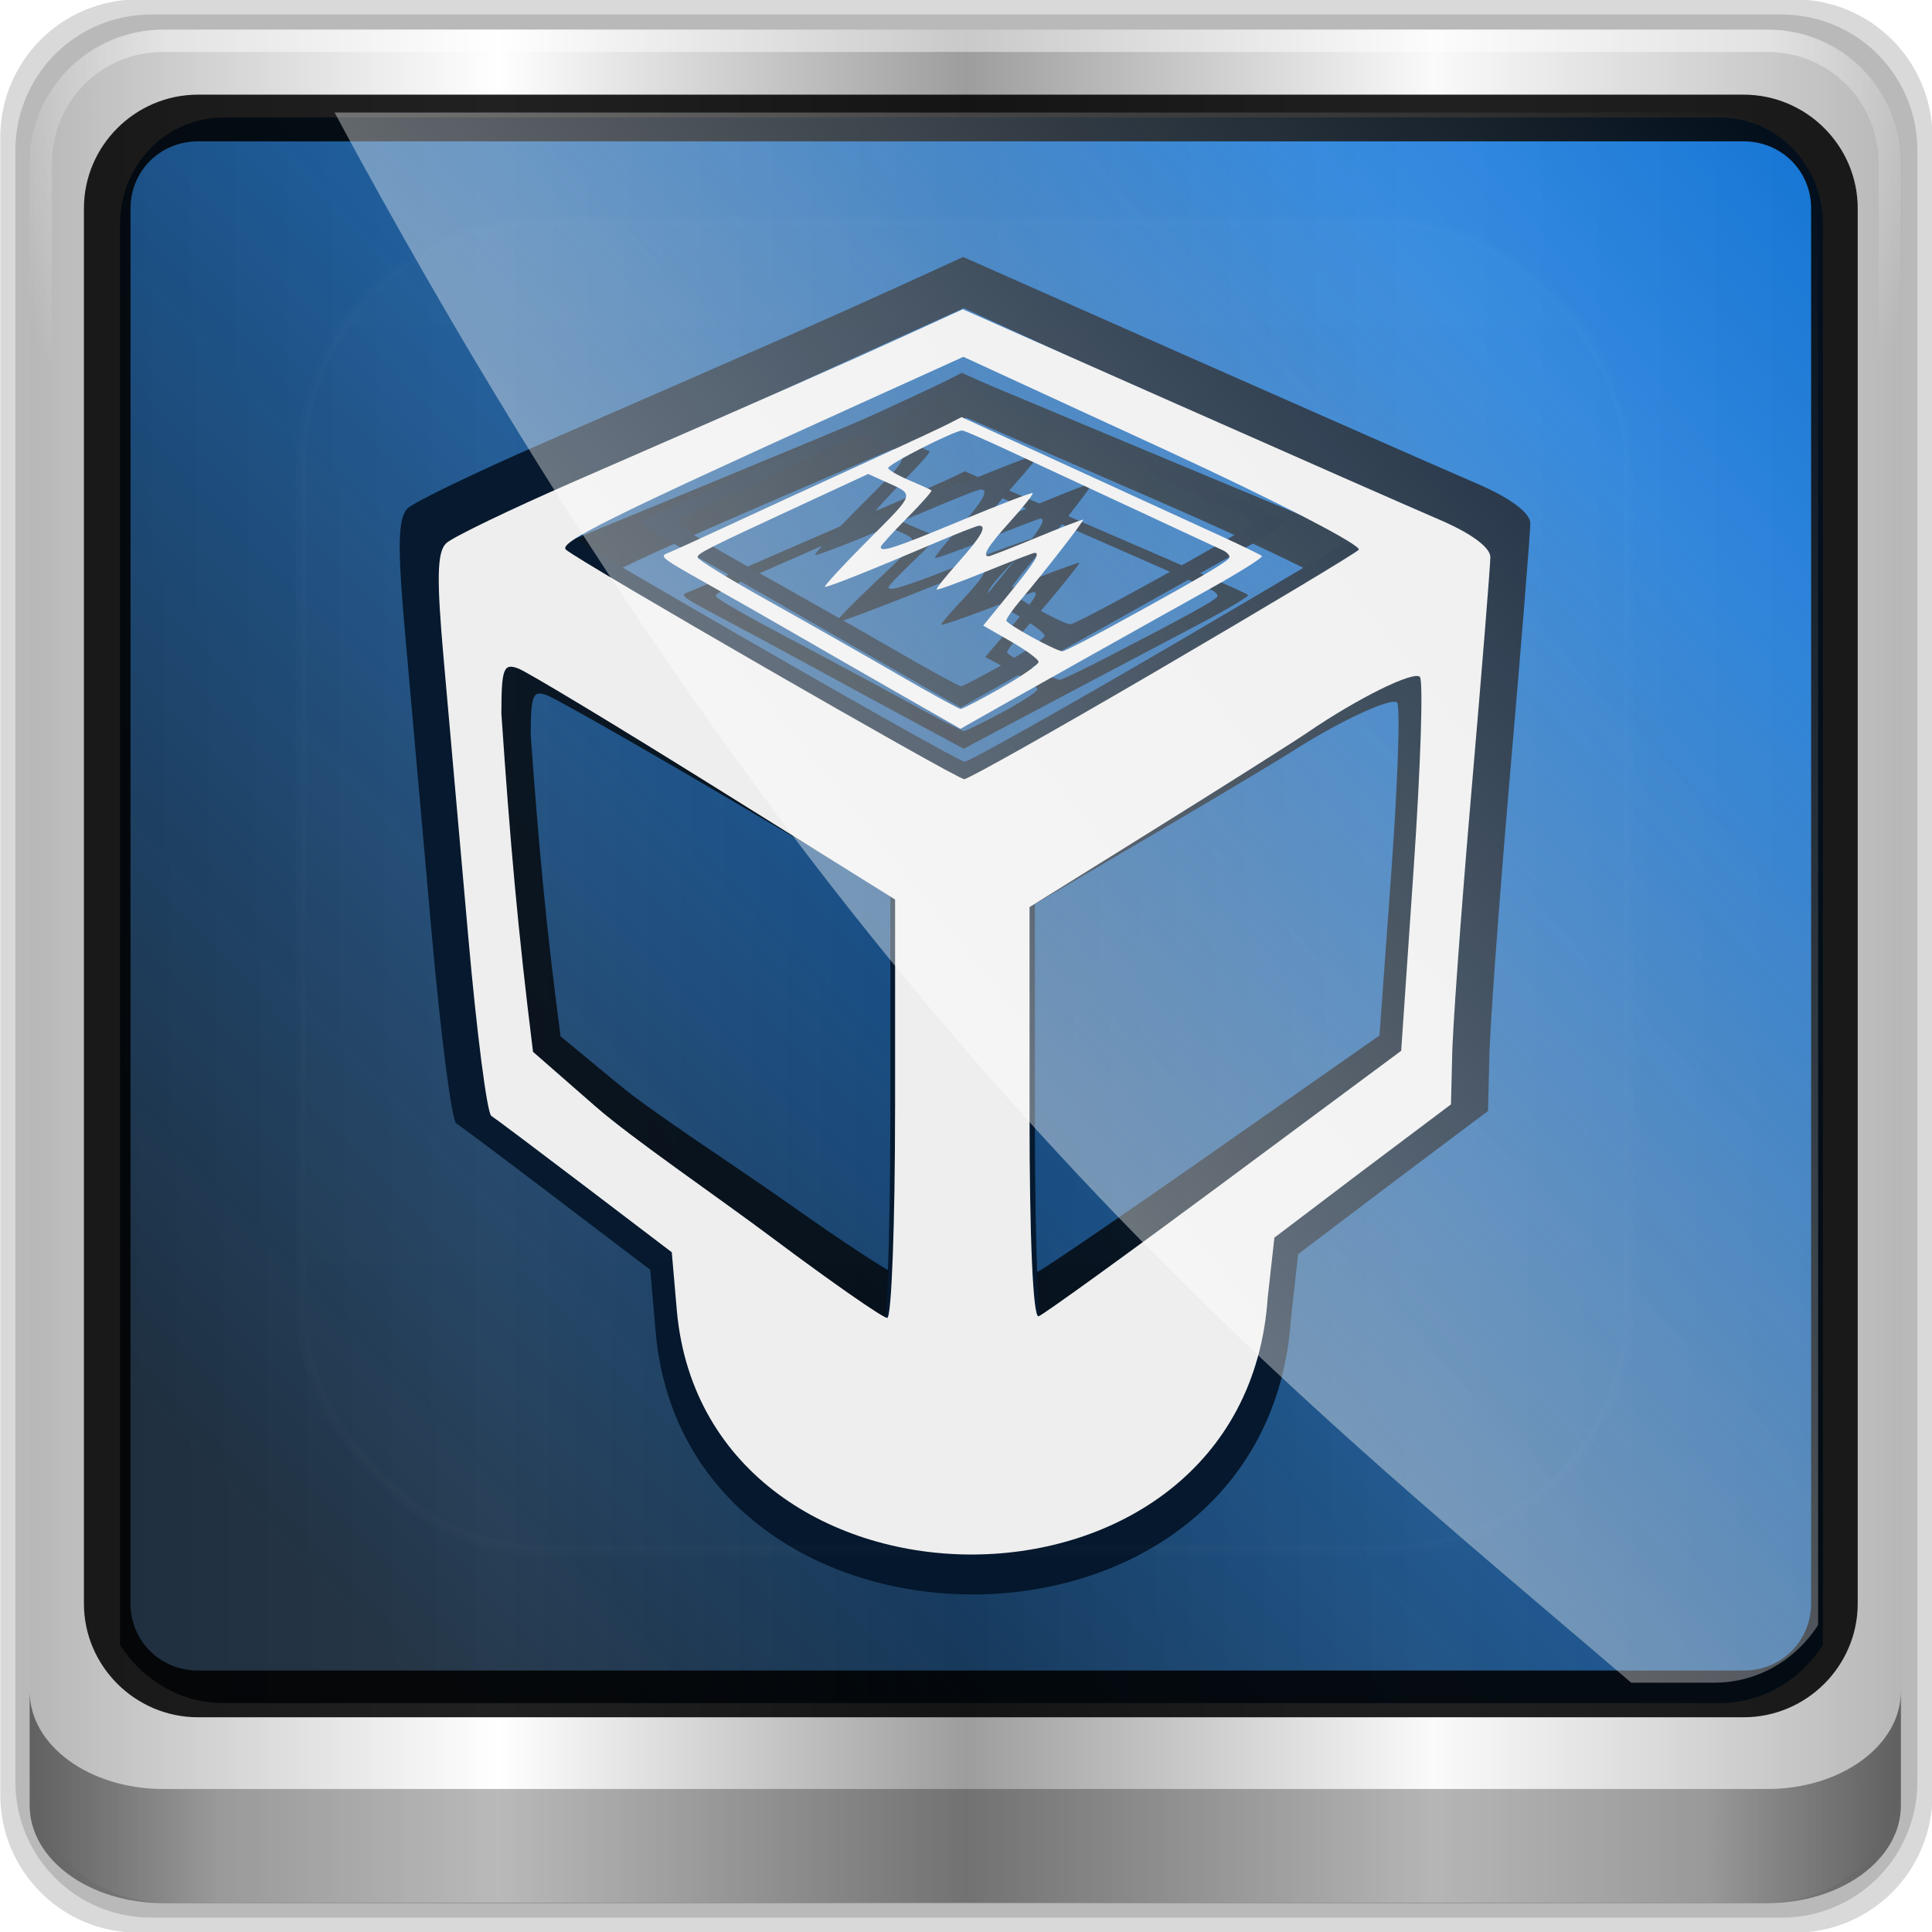 <?xml version="1.0" encoding="UTF-8" standalone="no"?>
<!-- Created with Inkscape (http://www.inkscape.org/) -->

<svg
   xmlns:dc="http://purl.org/dc/elements/1.1/"
   xmlns:cc="http://creativecommons.org/ns#"
   xmlns:rdf="http://www.w3.org/1999/02/22-rdf-syntax-ns#"
   xmlns:svg="http://www.w3.org/2000/svg"
   xmlns="http://www.w3.org/2000/svg"
   xmlns:xlink="http://www.w3.org/1999/xlink"
   xmlns:sodipodi="http://sodipodi.sourceforge.net/DTD/sodipodi-0.dtd"
   xmlns:inkscape="http://www.inkscape.org/namespaces/inkscape"
   width="96"
   height="96"
   id="svg2"
   version="1.1"
   inkscape:version="0.48.5 r10040"
   sodipodi:docname="virtualbox.svg">
  <script
     xlink:href=""
     id="script2985" />
  <defs
     id="defs4">
    <radialGradient
       inkscape:collect="always"
       xlink:href="#linearGradient3888-8-4-8-6"
       id="radialGradient4073"
       gradientUnits="userSpaceOnUse"
       gradientTransform="matrix(0,1.621,-2.038,0,160.664,-243.037)"
       cx="158"
       cy="6.213"
       fx="158"
       fy="6.213"
       r="41" />
    <linearGradient
       inkscape:collect="always"
       id="linearGradient3888-8-4-8-6">
      <stop
         style="stop-color:#ffffff;stop-opacity:1;"
         offset="0"
         id="stop3890-4-7-9-7" />
      <stop
         style="stop-color:#ffffff;stop-opacity:0;"
         offset="1"
         id="stop3892-5-8-2-7" />
    </linearGradient>
    <radialGradient
       inkscape:collect="always"
       xlink:href="#linearGradient4091-0-3-0-7"
       id="radialGradient4075"
       gradientUnits="userSpaceOnUse"
       gradientTransform="matrix(-1.072,0,0,-0.875,199.464,-19.126)"
       cx="48"
       cy="-27"
       fx="48"
       fy="-27"
       r="42" />
    <linearGradient
       id="linearGradient4091-0-3-0-7">
      <stop
         style="stop-color:#ffffff;stop-opacity:1;"
         offset="0"
         id="stop4093-3-6-4-2" />
      <stop
         id="stop4099-6-1-8-3"
         offset="0.8"
         style="stop-color:#ffffff;stop-opacity:1;" />
      <stop
         style="stop-color:#ffffff;stop-opacity:0;"
         offset="1"
         id="stop4095-1-0-7-9" />
    </linearGradient>
    <linearGradient
       inkscape:collect="always"
       xlink:href="#linearGradient3832-0-6-1-1"
       id="linearGradient4129"
       x1="1.5"
       y1="88.172"
       x2="94.5"
       y2="88.172"
       gradientUnits="userSpaceOnUse"
       gradientTransform="matrix(1.028,0,0,1.067,-34.605,-33.259)" />
    <linearGradient
       id="linearGradient3832-0-6-1-1">
      <stop
         style="stop-color:#000000;stop-opacity:1;"
         offset="0"
         id="stop3834-6-3-7-1" />
      <stop
         id="stop3872-2-4"
         offset="0.1"
         style="stop-color:#000000;stop-opacity:0.588;" />
      <stop
         style="stop-color:#000000;stop-opacity:0.588;"
         offset="0.9"
         id="stop3844-6-2-7-6" />
      <stop
         style="stop-color:#000000;stop-opacity:1;"
         offset="1"
         id="stop3836-5-0-2-9" />
    </linearGradient>
    <radialGradient
       inkscape:collect="always"
       xlink:href="#linearGradient4133"
       id="radialGradient4478"
       gradientUnits="userSpaceOnUse"
       gradientTransform="matrix(0.954,0,0,0.048,-1.393,33.949)"
       cx="13.948"
       cy="44.893"
       fx="13.948"
       fy="44.893"
       r="43.199" />
    <linearGradient
       inkscape:collect="always"
       id="linearGradient4133">
      <stop
         style="stop-color:#ffffff;stop-opacity:1;"
         offset="0"
         id="stop4135" />
      <stop
         style="stop-color:#ffffff;stop-opacity:0;"
         offset="1"
         id="stop4137" />
    </linearGradient>
    <radialGradient
       inkscape:collect="always"
       xlink:href="#linearGradient4133"
       id="radialGradient4480"
       gradientUnits="userSpaceOnUse"
       gradientTransform="matrix(0.868,0,0,0.048,-12.401,-52.246)"
       cx="13.948"
       cy="44.893"
       fx="13.948"
       fy="44.893"
       r="43.199" />
    <linearGradient
       inkscape:collect="always"
       xlink:href="#linearGradient4213-7-6"
       id="linearGradient4482"
       gradientUnits="userSpaceOnUse"
       x1="2.771"
       y1="-28.642"
       x2="50.528"
       y2="14.514" />
    <linearGradient
       inkscape:collect="always"
       id="linearGradient4213-7-6">
      <stop
         style="stop-color:#ffffff;stop-opacity:1;"
         offset="0"
         id="stop4215-6-9" />
      <stop
         style="stop-color:#ffffff;stop-opacity:0;"
         offset="1"
         id="stop4217-5-9" />
    </linearGradient>
    <clipPath
       clipPathUnits="userSpaceOnUse"
       id="clipPath4156-4-0">
      <path
         style="opacity:0.6;fill:#ffffff;fill-opacity:1;stroke:none"
         d="m 27.046,-55.695 -14.214,13.321 0.061,0 15.653,21.771 10.231,-10.546 C 38.562,-32.302 27.468,-54.819 27.046,-55.695 z M 9.647,-39.383 -5.241,-25.321 15.988,-7.806 26.372,-18.383 9.647,-39.383 z m 31.491,12.951 -9.741,9.714 8.945,12.458 7.781,-7.555 -6.984,-14.617 z m -49.84,4.379 -13.754,12.982 26.283,13.846 0.061,-0.062 -0.123,-0.062 L 13.599,-5.401 -8.702,-22.053 z m 38.015,7.401 -9.803,9.775 11.579,9.559 7.628,-7.401 -8.669,-11.009 -0.735,-0.925 z m 20.187,5.674 -7.383,7.216 6.188,8.542 5.82,-6.137 -4.626,-9.621 z m -32.195,6.322 -9.557,9.498 13.662,7.185 7.934,-7.678 -12.039,-9.004 z m 23.312,2.374 -7.107,6.938 8.363,6.907 5.361,-5.674 -0.061,-0.092 -0.092,0.123 -6.464,-8.203 z m -8.73,8.542 -7.505,7.339 10.354,5.458 c 1.397,-1.321 5.675,-6.123 5.851,-6.322 L 31.886,8.26 z"
         id="path4158-0-3"
         inkscape:connector-curvature="0" />
    </clipPath>
    <radialGradient
       inkscape:collect="always"
       xlink:href="#radialGradient29545"
       id="radialGradient3462"
       gradientUnits="userSpaceOnUse"
       gradientTransform="matrix(0.095,0,0,0.095,8.473,8.674)"
       cx="375.214"
       cy="783.164"
       fx="375.214"
       fy="783.164"
       r="300.575" />
    <radialGradient
       cx="375.214"
       cy="783.164"
       r="300.575"
       fx="375.214"
       fy="783.164"
       id="radialGradient29545"
       gradientUnits="userSpaceOnUse"
       gradientTransform="matrix(1.126,0,0,1.126,-41.873,-39.547)">
      <stop
         id="stop29547"
         style="stop-color:#eeeeef;stop-opacity:0.941"
         offset="0.011" />
      <stop
         id="stop29549"
         style="stop-color:#6193cf;stop-opacity:1"
         offset="0.292" />
      <stop
         id="stop29551"
         style="stop-color:#2c72c7;stop-opacity:1"
         offset="0.458" />
      <stop
         id="stop29553"
         style="stop-color:#0057ae;stop-opacity:1"
         offset="0.677" />
      <stop
         id="stop29555"
         style="stop-color:#004d9a;stop-opacity:1"
         offset="0.865" />
      <stop
         id="stop29557"
         style="stop-color:#00438a;stop-opacity:1"
         offset="1" />
    </radialGradient>
    <linearGradient
       inkscape:collect="always"
       xlink:href="#XMLID_4_"
       id="linearGradient3464"
       gradientUnits="userSpaceOnUse"
       gradientTransform="matrix(-0.095,0,0,0.095,98.725,8.674)"
       x1="429.849"
       y1="815.455"
       x2="480.12"
       y2="643.308" />
    <linearGradient
       x1="429.849"
       y1="815.455"
       x2="480.12"
       y2="643.308"
       id="XMLID_4_"
       gradientUnits="userSpaceOnUse"
       gradientTransform="matrix(-1.126,0,0,1.126,1028.91,-39.547)">
      <stop
         id="stop112"
         style="stop-color:#ffffff;stop-opacity:1"
         offset="0" />
      <stop
         id="stop114"
         style="stop-color:#e5eaf2;stop-opacity:1"
         offset="1" />
    </linearGradient>
    <linearGradient
       inkscape:collect="always"
       xlink:href="#XMLID_5_"
       id="linearGradient3466"
       gradientUnits="userSpaceOnUse"
       gradientTransform="matrix(0.095,0,0,0.095,8.473,8.674)"
       x1="220.951"
       y1="634.632"
       x2="278.145"
       y2="560.355" />
    <linearGradient
       x1="220.951"
       y1="634.632"
       x2="278.145"
       y2="560.355"
       id="XMLID_5_"
       gradientUnits="userSpaceOnUse">
      <stop
         id="stop119"
         style="stop-color:#ffffff;stop-opacity:1"
         offset="0" />
      <stop
         id="stop121"
         style="stop-color:#193d6b;stop-opacity:1"
         offset="1" />
    </linearGradient>
    <linearGradient
       inkscape:collect="always"
       xlink:href="#XMLID_5_"
       id="linearGradient3468"
       gradientUnits="userSpaceOnUse"
       gradientTransform="matrix(0.095,0,0,0.095,8.473,8.674)"
       x1="237.208"
       y1="684.019"
       x2="328.185"
       y2="565.868" />
    <linearGradient
       x1="220.951"
       y1="634.632"
       x2="278.145"
       y2="560.355"
       id="linearGradient3511"
       gradientUnits="userSpaceOnUse">
      <stop
         id="stop3513"
         style="stop-color:#ffffff;stop-opacity:1"
         offset="0" />
      <stop
         id="stop3515"
         style="stop-color:#193d6b;stop-opacity:1"
         offset="1" />
    </linearGradient>
    <linearGradient
       inkscape:collect="always"
       xlink:href="#XMLID_5_"
       id="linearGradient3470"
       gradientUnits="userSpaceOnUse"
       gradientTransform="matrix(0.095,0,0,0.095,8.473,8.674)"
       x1="264.541"
       y1="704.236"
       x2="335.096"
       y2="612.605" />
    <linearGradient
       x1="220.951"
       y1="634.632"
       x2="278.145"
       y2="560.355"
       id="linearGradient3518"
       gradientUnits="userSpaceOnUse">
      <stop
         id="stop3520"
         style="stop-color:#ffffff;stop-opacity:1"
         offset="0" />
      <stop
         id="stop3522"
         style="stop-color:#193d6b;stop-opacity:1"
         offset="1" />
    </linearGradient>
    <linearGradient
       inkscape:collect="always"
       xlink:href="#XMLID_5_"
       id="linearGradient3472"
       gradientUnits="userSpaceOnUse"
       gradientTransform="matrix(0.095,0,0,0.095,8.473,8.674)"
       x1="319.186"
       y1="713.546"
       x2="373.125"
       y2="626.006" />
    <linearGradient
       x1="220.951"
       y1="634.632"
       x2="278.145"
       y2="560.355"
       id="linearGradient3525"
       gradientUnits="userSpaceOnUse">
      <stop
         id="stop3527"
         style="stop-color:#ffffff;stop-opacity:1"
         offset="0" />
      <stop
         id="stop3529"
         style="stop-color:#193d6b;stop-opacity:1"
         offset="1" />
    </linearGradient>
    <linearGradient
       inkscape:collect="always"
       xlink:href="#XMLID_5_"
       id="linearGradient3474"
       gradientUnits="userSpaceOnUse"
       gradientTransform="matrix(0.095,0,0,0.095,8.473,8.674)"
       x1="331.496"
       y1="790.515"
       x2="409.855"
       y2="688.751" />
    <linearGradient
       x1="220.951"
       y1="634.632"
       x2="278.145"
       y2="560.355"
       id="linearGradient3532"
       gradientUnits="userSpaceOnUse">
      <stop
         id="stop3534"
         style="stop-color:#ffffff;stop-opacity:1"
         offset="0" />
      <stop
         id="stop3536"
         style="stop-color:#193d6b;stop-opacity:1"
         offset="1" />
    </linearGradient>
    <linearGradient
       inkscape:collect="always"
       xlink:href="#linearGradient5498"
       id="linearGradient3476"
       gradientUnits="userSpaceOnUse"
       gradientTransform="matrix(0.084,0,0,0.084,12.003,12.008)"
       x1="1508.496"
       y1="-363.425"
       x2="361.144"
       y2="630.52" />
    <linearGradient
       id="linearGradient5498">
      <stop
         id="stop5500"
         style="stop-color:#eeeeee;stop-opacity:1"
         offset="0" />
      <stop
         id="stop5502"
         style="stop-color:#eeeeee;stop-opacity:0"
         offset="1" />
    </linearGradient>
    <linearGradient
       inkscape:collect="always"
       xlink:href="#linearGradient5498"
       id="linearGradient3478"
       gradientUnits="userSpaceOnUse"
       gradientTransform="matrix(0.084,0,0,0.084,12.003,12.008)"
       x1="370.622"
       y1="-309.605"
       x2="370.206"
       y2="458.384" />
    <linearGradient
       id="linearGradient3545">
      <stop
         id="stop3547"
         style="stop-color:#eeeeee;stop-opacity:1"
         offset="0" />
      <stop
         id="stop3549"
         style="stop-color:#eeeeee;stop-opacity:0"
         offset="1" />
    </linearGradient>
    <linearGradient
       inkscape:collect="always"
       xlink:href="#linearGradient5498"
       id="linearGradient3480"
       gradientUnits="userSpaceOnUse"
       gradientTransform="matrix(0.084,0,0,0.084,12.003,12.008)"
       x1="247.477"
       y1="274.884"
       x2="130.318"
       y2="580.547" />
    <linearGradient
       id="linearGradient3552">
      <stop
         id="stop3554"
         style="stop-color:#eeeeee;stop-opacity:1"
         offset="0" />
      <stop
         id="stop3556"
         style="stop-color:#eeeeee;stop-opacity:0"
         offset="1" />
    </linearGradient>
    <linearGradient
       inkscape:collect="always"
       xlink:href="#linearGradient5498"
       id="linearGradient3482"
       gradientUnits="userSpaceOnUse"
       gradientTransform="matrix(0.084,0,0,0.084,12.003,12.008)"
       x1="220.368"
       y1="756.761"
       x2="185.212"
       y2="491.067" />
    <linearGradient
       id="linearGradient3559">
      <stop
         id="stop3561"
         style="stop-color:#eeeeee;stop-opacity:1"
         offset="0" />
      <stop
         id="stop3563"
         style="stop-color:#eeeeee;stop-opacity:0"
         offset="1" />
    </linearGradient>
    <linearGradient
       inkscape:collect="always"
       xlink:href="#linearGradient3832-0-6-1-1"
       id="linearGradient5738"
       x1="1.5"
       y1="86.625"
       x2="94.5"
       y2="86.625"
       gradientUnits="userSpaceOnUse" />
    <linearGradient
       y2="609.505"
       x2="302.857"
       y1="366.648"
       x1="302.857"
       gradientTransform="matrix(0.092,0,0,0.021,-1.085,49.451)"
       gradientUnits="userSpaceOnUse"
       id="linearGradient4190"
       xlink:href="#linearGradient5048"
       inkscape:collect="always" />
    <linearGradient
       y2="609.505"
       x2="302.857"
       y1="366.648"
       x1="302.857"
       gradientTransform="matrix(0.092,0,0,0.021,-1.085,49.451)"
       gradientUnits="userSpaceOnUse"
       id="linearGradient4104"
       xlink:href="#linearGradient5048"
       inkscape:collect="always" />
    <linearGradient
       id="linearGradient2508-4-0-7-64">
      <stop
         offset="0"
         style="stop-color:#2e4a5a;stop-opacity:1"
         id="stop2510-5-1-2-1" />
      <stop
         offset="1"
         style="stop-color:#6e8796;stop-opacity:1"
         id="stop2512-2-6-7-89" />
    </linearGradient>
    <linearGradient
       id="linearGradient2867-449-88-871-390-598-476-591-434-148-895-534-212-357-729-6-1-9-3">
      <stop
         offset="0"
         style="stop-color:#85c2cf;stop-opacity:1"
         id="stop8022-5-9-3-11" />
      <stop
         offset="0.262"
         style="stop-color:#74a4be;stop-opacity:1"
         id="stop8024-6-1-8-81" />
      <stop
         offset="0.705"
         style="stop-color:#5177a0;stop-opacity:1"
         id="stop8026-9-6-0-3" />
      <stop
         offset="1"
         style="stop-color:#2c5889;stop-opacity:1"
         id="stop8028-3-1-8-2" />
    </linearGradient>
    <linearGradient
       y2="609.505"
       x2="302.857"
       y1="366.648"
       x1="302.857"
       gradientTransform="matrix(0.092,0,0,0.021,-1.085,49.451)"
       gradientUnits="userSpaceOnUse"
       id="linearGradient4009"
       xlink:href="#linearGradient5048"
       inkscape:collect="always" />
    <linearGradient
       id="linearGradient2508-4-0-7-2">
      <stop
         offset="0"
         style="stop-color:#791235;stop-opacity:1;"
         id="stop2510-5-1-2-3" />
      <stop
         offset="1"
         style="stop-color:#dd3b27;stop-opacity:1;"
         id="stop2512-2-6-7-63" />
    </linearGradient>
    <linearGradient
       id="linearGradient2867-449-88-871-390-598-476-591-434-148-895-534-212-357-729-6-1-9-84">
      <stop
         offset="0"
         style="stop-color:#f89b7e;stop-opacity:1;"
         id="stop8022-5-9-3-6" />
      <stop
         offset="0.262"
         style="stop-color:#e35d4f;stop-opacity:1;"
         id="stop8024-6-1-8-7" />
      <stop
         offset="0.705"
         style="stop-color:#c6262e;stop-opacity:1;"
         id="stop8026-9-6-0-6" />
      <stop
         offset="1"
         style="stop-color:#690b2c;stop-opacity:1;"
         id="stop8028-3-1-8-80" />
    </linearGradient>
    <linearGradient
       y2="609.505"
       x2="302.857"
       y1="366.648"
       x1="302.857"
       gradientTransform="matrix(0.092,0,0,0.021,-1.085,49.451)"
       gradientUnits="userSpaceOnUse"
       id="linearGradient3914"
       xlink:href="#linearGradient5048"
       inkscape:collect="always" />
    <linearGradient
       id="linearGradient2508-4-0-7-0">
      <stop
         offset="0"
         style="stop-color:#425a2d;stop-opacity:1;"
         id="stop2510-5-1-2-6" />
      <stop
         offset="1"
         style="stop-color:#7f956d;stop-opacity:1;"
         id="stop2512-2-6-7-7" />
    </linearGradient>
    <linearGradient
       id="linearGradient2867-449-88-871-390-598-476-591-434-148-895-534-212-357-729-6-1-9-7">
      <stop
         offset="0"
         style="stop-color:#b5cc85;stop-opacity:1;"
         id="stop8022-5-9-3-94" />
      <stop
         offset="0.262"
         style="stop-color:#9abe74;stop-opacity:1;"
         id="stop8024-6-1-8-8" />
      <stop
         offset="0.705"
         style="stop-color:#669f4d;stop-opacity:1;"
         id="stop8026-9-6-0-59" />
      <stop
         offset="1"
         style="stop-color:#47892b;stop-opacity:1;"
         id="stop8028-3-1-8-58" />
    </linearGradient>
    <linearGradient
       y2="609.505"
       x2="302.857"
       y1="366.648"
       x1="302.857"
       gradientTransform="matrix(0.092,0,0,0.021,-1.085,49.451)"
       gradientUnits="userSpaceOnUse"
       id="linearGradient3819"
       xlink:href="#linearGradient5048"
       inkscape:collect="always" />
    <linearGradient
       id="linearGradient2508-4-0-7-62">
      <stop
         offset="0"
         style="stop-color:#185f9a;stop-opacity:1;"
         id="stop2510-5-1-2-4" />
      <stop
         offset="1"
         style="stop-color:#599ec9;stop-opacity:1;"
         id="stop2512-2-6-7-6" />
    </linearGradient>
    <linearGradient
       id="linearGradient2867-449-88-871-390-598-476-591-434-148-895-534-212-357-729-6-1-9-8">
      <stop
         offset="0"
         style="stop-color:#90dbec;stop-opacity:1;"
         id="stop8022-5-9-3-9" />
      <stop
         offset="0.262"
         style="stop-color:#55c1ec;stop-opacity:1;"
         id="stop8024-6-1-8-1" />
      <stop
         offset="0.705"
         style="stop-color:#3689e6;stop-opacity:1;"
         id="stop8026-9-6-0-5" />
      <stop
         offset="1"
         style="stop-color:#2b63a0;stop-opacity:1;"
         id="stop8028-3-1-8-8" />
    </linearGradient>
    <linearGradient
       y2="609.505"
       x2="302.857"
       y1="366.648"
       x1="302.857"
       gradientTransform="matrix(0.092,0,0,0.021,-1.085,49.451)"
       gradientUnits="userSpaceOnUse"
       id="linearGradient3724"
       xlink:href="#linearGradient5048"
       inkscape:collect="always" />
    <linearGradient
       id="linearGradient2508-4-0-7-6">
      <stop
         offset="0"
         style="stop-color:#ba5a12;stop-opacity:1;"
         id="stop2510-5-1-2-0" />
      <stop
         offset="1"
         style="stop-color:#db8e37;stop-opacity:1;"
         id="stop2512-2-6-7-8" />
    </linearGradient>
    <linearGradient
       id="linearGradient2867-449-88-871-390-598-476-591-434-148-895-534-212-357-729-6-1-9-1">
      <stop
         offset="0"
         style="stop-color:#ffde7d;stop-opacity:1;"
         id="stop8022-5-9-3-1" />
      <stop
         offset="0.262"
         style="stop-color:#fcc436;stop-opacity:1;"
         id="stop8024-6-1-8-6" />
      <stop
         offset="0.705"
         style="stop-color:#e27e0e;stop-opacity:1;"
         id="stop8026-9-6-0-9" />
      <stop
         offset="1"
         style="stop-color:#ac681f;stop-opacity:1;"
         id="stop8028-3-1-8-5" />
    </linearGradient>
    <linearGradient
       id="linearGradient2508-4-0-7">
      <stop
         offset="0"
         style="stop-color:#ba3d12;stop-opacity:1;"
         id="stop2510-5-1-2" />
      <stop
         offset="1"
         style="stop-color:#db6737;stop-opacity:1;"
         id="stop2512-2-6-7" />
    </linearGradient>
    <linearGradient
       id="linearGradient2867-449-88-871-390-598-476-591-434-148-895-534-212-357-729-6-1-9">
      <stop
         offset="0"
         style="stop-color:#ffcd7d;stop-opacity:1;"
         id="stop8022-5-9-3" />
      <stop
         offset="0.262"
         style="stop-color:#fc8f36;stop-opacity:1;"
         id="stop8024-6-1-8" />
      <stop
         offset="0.705"
         style="stop-color:#e23a0e;stop-opacity:1;"
         id="stop8026-9-6-0" />
      <stop
         offset="1"
         style="stop-color:#ac441f;stop-opacity:1;"
         id="stop8028-3-1-8" />
    </linearGradient>
    <linearGradient
       y2="12"
       x2="91"
       y1="28"
       x1="75.854"
       spreadMethod="reflect"
       gradientTransform="matrix(1.187,0,0,0.919,-63.597,5.029)"
       gradientUnits="userSpaceOnUse"
       id="linearGradient3282"
       xlink:href="#linearGradient4000-6"
       inkscape:collect="always" />
    <linearGradient
       inkscape:collect="always"
       xlink:href="#linearGradient8265-821-176-38-919-66-249-48-321-4"
       id="linearGradient3083"
       gradientUnits="userSpaceOnUse"
       gradientTransform="matrix(1.187,0,0,0.919,-63.468,3.918)"
       spreadMethod="reflect"
       x1="72.695"
       y1="32.081"
       x2="91"
       y2="12" />
    <linearGradient
       inkscape:collect="always"
       xlink:href="#linearGradient4000-6"
       id="linearGradient3077"
       gradientUnits="userSpaceOnUse"
       spreadMethod="reflect"
       x1="26.189"
       y1="30.455"
       x2="44.25"
       y2="16.135" />
    <linearGradient
       id="linearGradient2508-790">
      <stop
         id="stop3686"
         style="stop-color:#294351;stop-opacity:1"
         offset="0" />
      <stop
         id="stop3688"
         style="stop-color:#637a87;stop-opacity:1"
         offset="1" />
    </linearGradient>
    <linearGradient
       inkscape:collect="always"
       xlink:href="#linearGradient2508-790"
       id="linearGradient3060"
       gradientUnits="userSpaceOnUse"
       gradientTransform="scale(0.99,1.01)"
       x1="24.239"
       y1="44.11"
       x2="24.239"
       y2="0.191" />
    <linearGradient
       x1="302.857"
       y1="366.648"
       x2="302.857"
       y2="609.505"
       id="linearGradient3528"
       xlink:href="#linearGradient5048"
       gradientUnits="userSpaceOnUse"
       gradientTransform="matrix(0.092,0,0,0.021,-1.085,49.451)" />
    <radialGradient
       cx="605.714"
       cy="486.648"
       r="117.143"
       fx="605.714"
       fy="486.648"
       id="radialGradient3205-9"
       xlink:href="#linearGradient4000-6"
       gradientUnits="userSpaceOnUse"
       gradientTransform="matrix(-0.302,0,0,0.198,1344.406,547.337)" />
    <radialGradient
       cx="605.714"
       cy="486.648"
       r="117.143"
       fx="605.714"
       fy="486.648"
       id="radialGradient3202-1"
       xlink:href="#linearGradient4000-6"
       gradientUnits="userSpaceOnUse"
       gradientTransform="matrix(0.302,0,0,0.198,1406.495,547.337)" />
    <radialGradient
       cx="14.239"
       cy="11.49"
       r="18"
       fx="14.239"
       fy="11.49"
       id="radialGradient3133-1-8"
       xlink:href="#linearGradient4145-42-4"
       gradientUnits="userSpaceOnUse"
       gradientTransform="matrix(0,41.076,-68.58,0,2025.085,-441.408)" />
    <linearGradient
       x1="302.857"
       y1="366.648"
       x2="302.857"
       y2="609.505"
       id="linearGradient3235"
       xlink:href="#linearGradient5048"
       gradientUnits="userSpaceOnUse"
       gradientTransform="matrix(0.882,0,0,0.198,1056.562,547.337)" />
    <linearGradient
       id="linearGradient5048">
      <stop
         id="stop5050"
         style="stop-color:#000000;stop-opacity:0"
         offset="0" />
      <stop
         id="stop5056"
         style="stop-color:#000000;stop-opacity:1"
         offset="0.5" />
      <stop
         id="stop5052"
         style="stop-color:#000000;stop-opacity:0"
         offset="1" />
    </linearGradient>
    <radialGradient
       cx="605.714"
       cy="486.648"
       r="117.143"
       fx="605.714"
       fy="486.648"
       id="radialGradient3205"
       xlink:href="#linearGradient4000-6"
       gradientUnits="userSpaceOnUse"
       gradientTransform="matrix(-0.031,0,0,0.021,28.779,49.451)" />
    <radialGradient
       cx="605.714"
       cy="486.648"
       r="117.143"
       fx="605.714"
       fy="486.648"
       id="radialGradient3202"
       xlink:href="#linearGradient4000-6"
       gradientUnits="userSpaceOnUse"
       gradientTransform="matrix(0.031,0,0,0.021,35.221,49.451)" />
    <linearGradient
       id="linearGradient3600-9">
      <stop
         id="stop3602-3"
         style="stop-color:#f4f4f4;stop-opacity:1"
         offset="0" />
      <stop
         id="stop3604-7"
         style="stop-color:#dbdbdb;stop-opacity:1"
         offset="1" />
    </linearGradient>
    <linearGradient
       x1="25.132"
       y1="0.985"
       x2="25.132"
       y2="47.013"
       id="linearGradient3199"
       xlink:href="#linearGradient3600-9"
       gradientUnits="userSpaceOnUse"
       gradientTransform="matrix(1.314,0,0,1.26,0.457,-2.179)" />
    <linearGradient
       id="linearGradient4711-257-0">
      <stop
         id="stop4963-9"
         style="stop-color:#542f57;stop-opacity:1;"
         offset="0" />
      <stop
         id="stop4965-6"
         style="stop-color:#bb5ca4;stop-opacity:1;"
         offset="1" />
    </linearGradient>
    <linearGradient
       x1="-51.786"
       y1="53.624"
       x2="-51.786"
       y2="2.906"
       id="linearGradient3135-7"
       xlink:href="#linearGradient4711-257-0"
       gradientUnits="userSpaceOnUse"
       gradientTransform="matrix(10.452,0,0,11.564,1833.774,30.572)" />
    <linearGradient
       id="linearGradient4145-42-4">
      <stop
         id="stop4953-4"
         style="stop-color:#fc93dc;stop-opacity:1;"
         offset="0" />
      <stop
         id="stop4955-6"
         style="stop-color:#da72d3;stop-opacity:1;"
         offset="0.262" />
      <stop
         id="stop4957-4"
         style="stop-color:#a33fab;stop-opacity:1;"
         offset="0.705" />
      <stop
         id="stop4959-2"
         style="stop-color:#502b58;stop-opacity:1;"
         offset="1" />
    </linearGradient>
    <radialGradient
       cx="14.239"
       cy="11.49"
       r="18"
       fx="14.239"
       fy="11.49"
       id="radialGradient3133-1"
       xlink:href="#linearGradient4145-42-4"
       gradientUnits="userSpaceOnUse"
       gradientTransform="matrix(0,4.262,-7.115,0,99.399,-53.13)" />
    <linearGradient
       id="linearGradient4000-6">
      <stop
         id="stop4002-5"
         style="stop-color:#000000;stop-opacity:1"
         offset="0" />
      <stop
         id="stop4004-0"
         style="stop-color:#000000;stop-opacity:0"
         offset="1" />
    </linearGradient>
    <linearGradient
       x1="75.854"
       y1="28"
       x2="91"
       y2="12"
       id="linearGradient3061"
       xlink:href="#linearGradient4000-6"
       gradientUnits="userSpaceOnUse"
       gradientTransform="matrix(1.612,0,0,1.252,-86.69,5.98)"
       spreadMethod="reflect" />
    <linearGradient
       x1="75.854"
       y1="28"
       x2="91"
       y2="12"
       id="linearGradient3058"
       xlink:href="#linearGradient8265-821-176-38-919-66-249-48-321-4"
       gradientUnits="userSpaceOnUse"
       gradientTransform="matrix(1.612,0,0,1.236,-86.69,5.175)"
       spreadMethod="reflect" />
    <linearGradient
       id="linearGradient4106">
      <stop
         id="stop4108"
         style="stop-color:#51293c;stop-opacity:1"
         offset="0" />
      <stop
         id="stop4110"
         style="stop-color:#876374;stop-opacity:1"
         offset="1" />
    </linearGradient>
    <linearGradient
       x1="24.239"
       y1="44.11"
       x2="24.239"
       y2="0.191"
       id="linearGradient3054"
       xlink:href="#linearGradient4106"
       gradientUnits="userSpaceOnUse"
       gradientTransform="matrix(1.361,0,0,1.372,4.749,-0.532)" />
    <linearGradient
       id="linearGradient3977-4">
      <stop
         id="stop3979-7"
         style="stop-color:#ffffff;stop-opacity:1"
         offset="0" />
      <stop
         id="stop3981-6"
         style="stop-color:#ffffff;stop-opacity:0.235"
         offset="0.012" />
      <stop
         id="stop3983-5"
         style="stop-color:#ffffff;stop-opacity:0.157"
         offset="0.988" />
      <stop
         id="stop3985-6"
         style="stop-color:#ffffff;stop-opacity:0.392"
         offset="1" />
    </linearGradient>
    <linearGradient
       x1="24"
       y1="5.864"
       x2="24"
       y2="42.1"
       id="linearGradient3196"
       xlink:href="#linearGradient3977-4"
       gradientUnits="userSpaceOnUse"
       gradientTransform="matrix(1.216,0,0,1.541,2.811,-6.973)" />
    <linearGradient
       id="linearGradient8265-821-176-38-919-66-249-48-321-4">
      <stop
         id="stop5601-0"
         style="stop-color:#ffffff;stop-opacity:1"
         offset="0" />
      <stop
         id="stop5603-8"
         style="stop-color:#ffffff;stop-opacity:0"
         offset="1" />
    </linearGradient>
    <linearGradient
       x1="16.626"
       y1="15.298"
       x2="20.055"
       y2="24.628"
       id="linearGradient3979"
       xlink:href="#linearGradient8265-821-176-38-919-66-249-48-321-4"
       gradientUnits="userSpaceOnUse"
       gradientTransform="matrix(1.001,0,0,1.876,7.967,-10.196)" />
    <linearGradient
       id="linearGradient4933">
      <stop
         id="stop4935"
         style="stop-color:#ebebeb;stop-opacity:1"
         offset="0" />
      <stop
         id="stop4937"
         style="stop-color:#fafafa;stop-opacity:1"
         offset="1" />
    </linearGradient>
    <linearGradient
       x1="48"
       y1="80"
       x2="48"
       y2="15.502"
       id="linearGradient4939"
       xlink:href="#linearGradient4933"
       gradientUnits="userSpaceOnUse" />
    <filter
       x="-0.192"
       y="-0.192"
       width="1.384"
       height="1.384"
       color-interpolation-filters="sRGB"
       id="filter3794-88">
      <feGaussianBlur
         id="feGaussianBlur3796-89"
         stdDeviation="5.28" />
    </filter>
    <clipPath
       id="clipPath3613-52">
      <rect
         width="84"
         height="84"
         rx="6"
         ry="6"
         x="6"
         y="6"
         id="rect3615-55"
         style="fill:#ffffff;fill-opacity:1;fill-rule:nonzero;stroke:none" />
    </clipPath>
    <linearGradient
       id="linearGradient3737-73">
      <stop
         id="stop3739-95"
         style="stop-color:#ffffff;stop-opacity:1"
         offset="0" />
      <stop
         id="stop3741-28"
         style="stop-color:#ffffff;stop-opacity:0"
         offset="1" />
    </linearGradient>
    <linearGradient
       x1="48"
       y1="20.221"
       x2="48"
       y2="138.661"
       id="linearGradient3613-60"
       xlink:href="#linearGradient3737-73"
       gradientUnits="userSpaceOnUse" />
    <filter
       color-interpolation-filters="sRGB"
       id="filter3174-72">
      <feGaussianBlur
         id="feGaussianBlur3176-377"
         stdDeviation="1.71" />
    </filter>
    <linearGradient
       x1="45.448"
       y1="92.54"
       x2="45.448"
       y2="7.017"
       id="ButtonShadow-078"
       gradientUnits="userSpaceOnUse"
       gradientTransform="scale(1.006,0.994)">
      <stop
         id="stop3750-34"
         style="stop-color:#000000;stop-opacity:1"
         offset="0" />
      <stop
         id="stop3752-24"
         style="stop-color:#000000;stop-opacity:0.588"
         offset="1" />
    </linearGradient>
    <linearGradient
       gradientUnits="userSpaceOnUse"
       y2="74.761"
       x2="119.098"
       y1="21.517"
       x1="174.996"
       id="linearGradient13996"
       xlink:href="#linearGradient13990"
       inkscape:collect="always" />
    <linearGradient
       inkscape:collect="always"
       xlink:href="#linearGradient12946"
       id="linearGradient13171"
       gradientUnits="userSpaceOnUse"
       x1="9.078"
       y1="3.013"
       x2="56.28"
       y2="-34.779" />
    <linearGradient
       id="linearGradient12946"
       inkscape:collect="always">
      <stop
         id="stop12948"
         offset="0"
         style="stop-color:#ffffff;stop-opacity:1;" />
      <stop
         id="stop12950"
         offset="1"
         style="stop-color:#ffffff;stop-opacity:0;" />
    </linearGradient>
    <linearGradient
       gradientUnits="userSpaceOnUse"
       y2="-34.779"
       x2="56.28"
       y1="3.013"
       x1="9.078"
       id="linearGradient12954"
       xlink:href="#linearGradient12946"
       inkscape:collect="always" />
    <clipPath
       id="clipPath2973-9">
      <rect
         width="84"
         height="84"
         rx="6"
         ry="6"
         x="6"
         y="6"
         id="rect2975-6"
         style="fill:url(#linearGradient2977);fill-opacity:1;fill-rule:nonzero;stroke:none" />
    </clipPath>
    <linearGradient
       id="linearGradient13087">
      <stop
         id="stop13089"
         style="stop-color:#ffffff;stop-opacity:1"
         offset="0" />
      <stop
         id="stop13091"
         style="stop-color:#ffffff;stop-opacity:1"
         offset="0.3" />
      <stop
         id="stop13093"
         style="stop-color:#f0f0f0;stop-opacity:1"
         offset="0.9" />
      <stop
         id="stop13095"
         style="stop-color:#d2d2d2;stop-opacity:1"
         offset="1" />
    </linearGradient>
    <radialGradient
       cx="48"
       cy="60"
       r="5"
       fx="48"
       fy="60"
       id="radialGradient3979-6"
       xlink:href="#linearGradient3674-5-0"
       gradientUnits="userSpaceOnUse" />
    <linearGradient
       id="linearGradient3983-2">
      <stop
         id="stop3985-6-5"
         style="stop-color:#ffffff;stop-opacity:1"
         offset="0" />
      <stop
         id="stop3989-2"
         style="stop-color:#868686;stop-opacity:1"
         offset="1" />
    </linearGradient>
    <linearGradient
       x1="43"
       y1="60"
       x2="53"
       y2="60"
       id="linearGradient3973-9"
       xlink:href="#linearGradient3983-2"
       gradientUnits="userSpaceOnUse" />
    <linearGradient
       id="linearGradient3917-6-8">
      <stop
         id="stop3919-2"
         style="stop-color:#000000;stop-opacity:1"
         offset="0" />
      <stop
         id="stop3921-7"
         style="stop-color:#000000;stop-opacity:0"
         offset="1" />
    </linearGradient>
    <linearGradient
       x1="17"
       y1="48"
       x2="120"
       y2="48"
       id="linearGradient3923-1-6"
       xlink:href="#linearGradient3917-6-8"
       gradientUnits="userSpaceOnUse"
       gradientTransform="matrix(0,1,-1,0,96,0)" />
    <linearGradient
       id="linearGradient3899-9">
      <stop
         id="stop3901-8"
         style="stop-color:#ffffff;stop-opacity:1"
         offset="0" />
      <stop
         id="stop3981-6-7"
         style="stop-color:#ffffff;stop-opacity:0.412"
         offset="0.5" />
      <stop
         id="stop3903-5"
         style="stop-color:#868686;stop-opacity:1"
         offset="1" />
    </linearGradient>
    <linearGradient
       x1="13"
       y1="48"
       x2="83"
       y2="48"
       id="linearGradient3905-4"
       xlink:href="#linearGradient3899-9"
       gradientUnits="userSpaceOnUse"
       gradientTransform="matrix(0,1,-1,0,96,0)" />
    <linearGradient
       id="linearGradient3893-7">
      <stop
         id="stop3895-3"
         style="stop-color:#ffffff;stop-opacity:1"
         offset="0" />
      <stop
         id="stop3897-5"
         style="stop-color:#a2a2a2;stop-opacity:1"
         offset="1" />
    </linearGradient>
    <radialGradient
       cx="48.001"
       cy="46.058"
       r="3"
       fx="48.001"
       fy="46.058"
       id="radialGradient3901-4"
       xlink:href="#linearGradient3893-7"
       gradientUnits="userSpaceOnUse" />
    <filter
       color-interpolation-filters="sRGB"
       id="filter3944-7">
      <feGaussianBlur
         id="feGaussianBlur3946-6"
         stdDeviation="0.436" />
    </filter>
    <linearGradient
       id="linearGradient3674-5-0">
      <stop
         id="stop3676-0-2"
         style="stop-color:#ffffff;stop-opacity:1"
         offset="0" />
      <stop
         id="stop3684-9"
         style="stop-color:#ffffff;stop-opacity:1"
         offset="0.3" />
      <stop
         id="stop3925-8-3"
         style="stop-color:#f0f0f0;stop-opacity:1"
         offset="0.9" />
      <stop
         id="stop3678-8-8"
         style="stop-color:#d2d2d2;stop-opacity:1"
         offset="1" />
    </linearGradient>
    <radialGradient
       cx="48"
       cy="48"
       r="32"
       fx="48"
       fy="48"
       id="radialGradient3682-9"
       xlink:href="#linearGradient3674-5-0"
       gradientUnits="userSpaceOnUse" />
    <linearGradient
       id="linearGradient3873-7">
      <stop
         id="stop3875-0"
         style="stop-color:#f0f0f0;stop-opacity:1"
         offset="0" />
      <stop
         id="stop3877-20-4"
         style="stop-color:#b4b4b4;stop-opacity:1"
         offset="1" />
    </linearGradient>
    <linearGradient
       x1="16"
       y1="48"
       x2="80"
       y2="48"
       id="linearGradient3879-8-8"
       xlink:href="#linearGradient3873-7"
       gradientUnits="userSpaceOnUse" />
    <filter
       color-interpolation-filters="sRGB"
       id="filter3174-4">
      <feGaussianBlur
         id="feGaussianBlur3176-3"
         stdDeviation="1.71" />
    </filter>
    <linearGradient
       id="linearGradient3832-0-6-1-1-3">
      <stop
         id="stop3834-6-3-7-1-9"
         offset="0"
         style="stop-color:#000000;stop-opacity:1;" />
      <stop
         style="stop-color:#000000;stop-opacity:0.588;"
         offset="0.1"
         id="stop3872-2-4-6" />
      <stop
         id="stop3844-6-2-7-6-8"
         offset="0.9"
         style="stop-color:#000000;stop-opacity:0.588;" />
      <stop
         id="stop3836-5-0-2-9-3"
         offset="1"
         style="stop-color:#000000;stop-opacity:1;" />
    </linearGradient>
    <linearGradient
       y2="82.984"
       x2="-10.188"
       y1="82.984"
       x1="-94"
       gradientTransform="matrix(1,0,0,0.731,200,23.097)"
       gradientUnits="userSpaceOnUse"
       id="linearGradient4104-5"
       xlink:href="#linearGradient3832-0-6-1-1-3"
       inkscape:collect="always" />
    <linearGradient
       id="linearGradient4091-0-3-0-7-6">
      <stop
         id="stop4093-3-6-4-2-7"
         offset="0"
         style="stop-color:#ffffff;stop-opacity:1;" />
      <stop
         style="stop-color:#ffffff;stop-opacity:1;"
         offset="0.8"
         id="stop4099-6-1-8-3-3" />
      <stop
         id="stop4095-1-0-7-9-4"
         offset="1"
         style="stop-color:#ffffff;stop-opacity:0;" />
    </linearGradient>
    <radialGradient
       r="42"
       fy="-27"
       fx="48"
       cy="-27"
       cx="48"
       gradientTransform="matrix(-1.072,0,0,-0.875,199.464,-19.126)"
       gradientUnits="userSpaceOnUse"
       id="radialGradient4102"
       xlink:href="#linearGradient4091-0-3-0-7-6"
       inkscape:collect="always" />
    <linearGradient
       id="linearGradient6139-0">
      <stop
         style="stop-color:#b7b7b7;stop-opacity:1;"
         offset="0"
         id="stop6141-2" />
      <stop
         id="stop6151-0"
         offset="0.25"
         style="stop-color:#ffffff;stop-opacity:1;" />
      <stop
         id="stop6147-1"
         offset="0.5"
         style="stop-color:#9d9d9d;stop-opacity:1;" />
      <stop
         style="stop-color:#fafafa;stop-opacity:1;"
         offset="0.75"
         id="stop6149-4" />
      <stop
         style="stop-color:#b7b7b7;stop-opacity:1;"
         offset="1"
         id="stop6143-4" />
    </linearGradient>
    <linearGradient
       y2="47"
       x2="90"
       y1="47"
       x1="6"
       gradientTransform="matrix(1.135,0,0,1.134,-40.037,-46.788)"
       gradientUnits="userSpaceOnUse"
       id="linearGradient4098"
       xlink:href="#linearGradient6139-0"
       inkscape:collect="always" />
    <linearGradient
       id="linearGradient13990">
      <stop
         id="stop13992"
         offset="0"
         style="stop-color:#006cd7;stop-opacity:1" />
      <stop
         id="stop13994"
         offset="1"
         style="stop-color:#001326;stop-opacity:0.96;" />
    </linearGradient>
  </defs>
  <sodipodi:namedview
     id="base"
     pagecolor="#ffffff"
     bordercolor="#666666"
     borderopacity="1.0"
     inkscape:pageopacity="0.0"
     inkscape:pageshadow="2"
     inkscape:zoom="3.0478599"
     inkscape:cx="24.558189"
     inkscape:cy="32.417761"
     inkscape:current-layer="layer5-56"
     showgrid="true"
     inkscape:document-units="px"
     inkscape:grid-bbox="true"
     inkscape:showpageshadow="false"
     gridtolerance="1"
     guidetolerance="1"
     objecttolerance="1"
     inkscape:window-width="1280"
     inkscape:window-height="964"
     inkscape:window-x="0"
     inkscape:window-y="0"
     inkscape:window-maximized="1" />
  <g
     id="layer1"
     inkscape:label="Layer 1"
     inkscape:groupmode="layer"
     transform="translate(0,32)">
    <g
       transform="matrix(1.003,0,0,1.005,35.281,11.473)"
       id="g3384">
      <g
         transform="matrix(0.972,0,0,0.972,-1.378,-1.807)"
         id="g4060">
        <g
           transform="matrix(1.026,0,0,1.024,-34.763,-9.889)"
           inkscape:label="Layer 1"
           id="layer1-9">
          <g
             id="g12958"
             transform="matrix(0.975,0,0,0.977,33.899,9.657)">
            <path
               transform="matrix(1.029,0,0,1.029,-0.42,-0.189)"
               style="opacity:0.15;fill:#000000;fill-opacity:1;fill-rule:nonzero;stroke:none;display:inline"
               d="m 55.463,-41.269 -82.003,0 c -3.786,0 -6.834,3.043 -6.834,6.823 l 0,81.88 c 0,3.78 3.048,6.823 6.834,6.823 l 82.003,0 c 3.786,0 6.834,-3.043 6.834,-6.823 l 0,-81.88 c 0,-3.78 -3.048,-6.823 -6.834,-6.823 z"
               id="path3315"
               inkscape:connector-curvature="0" />
            <path
               transform="matrix(1.029,0,0,1.029,-0.42,-0.189)"
               inkscape:connector-curvature="0"
               id="path4112"
               d="m 54.822,-40.522 -80.722,0 c -3.727,0 -6.727,2.996 -6.727,6.717 l 0,80.6 c 0,3.721 3,6.717 6.727,6.717 l 80.722,0 c 3.727,0 6.727,-2.996 6.727,-6.717 l 0,-80.6 c 0,-3.721 -3,-6.717 -6.727,-6.717 z"
               style="opacity:0.15;fill:#000000;fill-opacity:1;fill-rule:nonzero;stroke:none;display:inline" />
            <path
               style="fill:url(#linearGradient4098);fill-opacity:1;fill-rule:nonzero;stroke:none;display:inline"
               d="m 55.334,-41.119 -81.747,0 c -3.774,0 -6.812,3.034 -6.812,6.802 l 0,81.624 c 0,3.768 3.038,6.802 6.812,6.802 l 81.747,0 c 3.774,0 6.812,-3.034 6.812,-6.802 l 0,-81.624 c 0,-3.768 -3.038,-6.802 -6.812,-6.802 z"
               id="rect4251-1"
               inkscape:connector-curvature="0" />
            <g
               id="g3272"
               transform="matrix(1.135,0,0,1.134,-153.575,-46.221)">
              <path
                 sodipodi:nodetypes="sscccsccscccsss"
                 inkscape:connector-curvature="0"
                 id="path3400-6"
                 d="m 114.717,8.437 c -2.598,0 -4.661,2.125 -4.661,4.802 l 0,19.897 0,6.722 0,37.063 c 0.998,1.564 2.701,2.611 4.661,2.611 l 3.729,0 59.664,0 3.729,0 c 1.961,0 3.663,-1.047 4.661,-2.611 l 0,-37.063 0,-6.722 0,-19.897 c 0,-2.677 -2.063,-4.802 -4.661,-4.802 z"
                 style="opacity:0.88;fill:url(#linearGradient13996);fill-opacity:1;fill-rule:nonzero;stroke:none;display:inline" />
              <path
                 inkscape:connector-curvature="0"
                 id="path4236-5"
                 d="m 112,4.5 c -3.324,0 -6,2.676 -6,6 l 0,15 1,0 0,-15 c 0,-2.787 2.213,-5 5,-5 l 72,0 c 2.787,0 5,2.213 5,5 l 0,15 1,0 0,-15 c 0,-3.324 -2.676,-6 -6,-6 l -72,0 z"
                 style="opacity:0.45;fill:url(#radialGradient4102);fill-opacity:1;fill-rule:nonzero;stroke:none;display:inline" />
              <path
                 style="opacity:0.47;fill:url(#linearGradient4104-5);fill-opacity:1;fill-rule:nonzero;stroke:none"
                 d="m 106,78.998 0,0.731 0,0.731 0,0.731 0,1.462 0,1.462 C 106,86.544 108.676,88.5 112,88.5 l 72,0 c 3.324,0 6,-1.956 6,-4.385 l 0,-1.462 0,-1.462 0,-0.731 0,-0.731 0,-0.731 c 0,2.429 -2.676,4.385 -6,4.385 l -72,0 c -3.324,0 -6,-1.956 -6,-4.385 z"
                 id="path4242-5"
                 inkscape:connector-curvature="0" />
              <g
                 transform="matrix(0.903,0,0,0.903,104.645,-0.468)"
                 id="g12268">
                <g
                   id="layer2-77"
                   style="display:none">
                  <rect
                     width="86"
                     height="85"
                     rx="6"
                     ry="6"
                     x="5"
                     y="7"
                     id="rect3745-156"
                     style="opacity:0.9;fill:url(#ButtonShadow-078);fill-opacity:1;fill-rule:nonzero;stroke:none;filter:url(#filter3174-72)" />
                </g>
                <g
                   id="layer5-56">
                  <g
                     transform="translate(-0.031,-1.703)"
                     id="g4466">
                    <g
                       id="g4460"
                       transform="matrix(1.745,0,0,1.647,6.438,14.559)"
                       style="opacity:0.76;fill:#000000;fill-opacity:1">
                      <path
                         style="fill:#000000;fill-opacity:1;stroke:none"
                         d="m 16.18,32.855 -0.138,-1.59 -2.322,-1.764 c -1.277,-0.97 -2.415,-1.824 -2.528,-1.897 -0.113,-0.073 -0.39,-2.221 -0.616,-4.773 -0.225,-2.552 -0.523,-5.914 -0.662,-7.47 -0.196,-2.192 -0.18,-2.897 0.069,-3.128 0.177,-0.164 1.714,-0.904 3.417,-1.646 5.754,-2.506 7.219,-3.151 8.843,-3.892 l 1.619,-0.739 5.734,2.537 c 3.154,1.395 6.344,2.798 7.089,3.117 0.843,0.362 1.354,0.739 1.353,1 -9.1e-4,0.231 -0.232,3.09 -0.514,6.354 -0.282,3.264 -0.513,6.465 -0.514,7.115 l -0.03,1.217 -2.358,1.77 -2.387,1.806 -0.18,1.612 c -0.616,9.166 -15.065,9.091 -15.875,0.37 z m 5.863,-5.443 0,-5.614 -4.838,-3.015 c -2.661,-1.658 -5.041,-3.092 -5.289,-3.186 -0.395,-0.15 -0.452,0.002 -0.453,1.211 0.234,3.438 0.444,5.815 0.85,9.077 l 1.678,1.465 c 0.992,0.866 3.212,2.377 4.779,3.548 1.567,1.171 2.945,2.129 3.061,2.129 0.116,0 0.211,-2.526 0.211,-5.614 z m 8.85,1.965 4.749,-3.519 0.338,-4.931 c 0.186,-2.712 0.259,-5.009 0.164,-5.105 -0.168,-0.168 -1.678,0.577 -3.006,1.484 -0.355,0.242 -2.183,1.398 -4.064,2.568 l -3.419,2.127 0,5.534 c 0,3.368 0.096,5.501 0.244,5.448 0.134,-0.047 2.381,-1.67 4.994,-3.605 z m -1.704,-13.784 c 2.81,-1.641 5.201,-3.073 5.311,-3.181 0.111,-0.109 -2.234,-1.319 -5.21,-2.689 L 23.878,7.232 20.832,8.611 c -6.486,2.937 -7.833,3.606 -7.636,3.795 0.292,0.281 10.488,6.151 10.703,6.162 0.099,0.005 2.479,-1.333 5.289,-2.974 z"
                         id="path4462"
                         inkscape:connector-curvature="0"
                         sodipodi:nodetypes="ccscssssscsscsccccccscscccssssscsssscsssssscscss" />
                      <path
                         style="fill:#000000;fill-opacity:1;stroke:none"
                         d="m 22.205,16.305 c -0.878,-0.501 -2.15,-1.231 -2.828,-1.623 -0.677,-0.392 -1.783,-1.022 -2.458,-1.4 -1.126,-0.632 -1.208,-0.695 -1.003,-0.775 0.123,-0.048 0.86,-0.382 1.637,-0.743 0.778,-0.361 2.337,-1.077 3.466,-1.591 1.129,-0.515 2.223,-1.023 2.431,-1.129 l 0.379,-0.194 2.905,1.332 c 1.598,0.733 3.398,1.557 4,1.831 0.602,0.275 1.126,0.529 1.165,0.565 0.039,0.036 -0.597,0.437 -1.414,0.89 -1.419,0.788 -5.553,3.104 -6.319,3.54 l -0.365,0.208 -1.596,-0.911 z m 2.691,-0.191 c 0.552,-0.313 1.003,-0.625 1.003,-0.693 0,-0.068 -0.335,-0.315 -0.744,-0.549 l -0.744,-0.426 0.722,-0.886 c 0.668,-0.82 0.82,-1.067 0.658,-1.067 -0.035,0 -0.633,0.23 -1.328,0.511 -0.696,0.281 -1.282,0.494 -1.303,0.473 -0.021,-0.021 0.248,-0.359 0.599,-0.751 0.6,-0.672 0.763,-0.962 0.54,-0.962 -0.053,0 -0.618,0.222 -1.254,0.493 -1.613,0.687 -2.772,1.149 -2.884,1.149 -0.052,0 0.451,-0.547 1.118,-1.216 1.33,-1.333 1.302,-1.244 0.507,-1.603 l -0.466,-0.211 -1.677,0.776 c -2.705,1.251 -2.909,1.354 -2.908,1.464 7.6e-4,0.058 0.848,0.577 1.882,1.154 1.034,0.577 2.604,1.468 3.488,1.98 0.884,0.512 1.648,0.931 1.699,0.932 0.05,9.8e-4 0.543,-0.255 1.095,-0.568 z m 3.057,-1.698 c 2.195,-1.199 3.039,-1.692 3.073,-1.794 0.018,-0.054 -0.061,-0.142 -0.175,-0.197 -0.114,-0.055 -1.09,-0.508 -2.169,-1.008 C 27.603,10.917 26.094,10.216 25.328,9.859 24.562,9.501 23.897,9.209 23.849,9.209 c -0.212,0 -2.022,0.919 -1.992,1.011 0.019,0.057 0.279,0.205 0.578,0.331 0.299,0.126 0.562,0.246 0.585,0.267 0.022,0.021 -0.275,0.356 -0.661,0.745 -0.386,0.388 -0.702,0.736 -0.702,0.773 0,0.154 0.387,0.026 2.164,-0.712 1.031,-0.428 1.894,-0.758 1.918,-0.734 0.025,0.025 -0.248,0.368 -0.605,0.764 -0.598,0.663 -0.764,0.931 -0.576,0.931 0.04,0 0.621,-0.227 1.291,-0.503 0.669,-0.277 1.229,-0.491 1.244,-0.477 0.03,0.03 -1.043,1.409 -1.66,2.135 -0.22,0.259 -0.4,0.515 -0.4,0.569 0,0.094 1.317,0.816 1.506,0.826 0.051,0.002 0.687,-0.32 1.414,-0.718 z"
                         id="path4464"
                         inkscape:connector-curvature="0" />
                    </g>
                    <g
                       id="g3686"
                       transform="matrix(1.989,0,0,1.987,0.476,6.659)"
                       style="fill:#04172c;fill-opacity:1">
                      <path
                         style="fill:#04172c;fill-opacity:1;stroke:none"
                         d="m 16.18,32.855 -0.138,-1.59 -2.322,-1.764 c -1.277,-0.97 -2.415,-1.824 -2.528,-1.897 -0.113,-0.073 -0.39,-2.221 -0.616,-4.773 -0.225,-2.552 -0.523,-5.914 -0.662,-7.47 -0.196,-2.192 -0.18,-2.897 0.069,-3.128 0.177,-0.164 1.714,-0.904 3.417,-1.646 5.754,-2.506 7.219,-3.151 8.843,-3.892 l 1.619,-0.739 5.734,2.537 c 3.154,1.395 6.344,2.798 7.089,3.117 0.843,0.362 1.354,0.739 1.353,1 -9.1e-4,0.231 -0.232,3.09 -0.514,6.354 -0.282,3.264 -0.513,6.465 -0.514,7.115 l -0.03,1.217 -2.358,1.77 -2.387,1.806 -0.18,1.612 c -0.616,9.166 -15.065,9.091 -15.875,0.37 z m 5.863,-5.443 0,-5.614 -4.838,-3.015 c -2.661,-1.658 -5.041,-3.092 -5.289,-3.186 -0.395,-0.15 -0.452,0.002 -0.453,1.211 0.234,3.438 0.444,5.815 0.85,9.077 l 1.678,1.465 c 0.992,0.866 3.212,2.377 4.779,3.548 1.567,1.171 2.945,2.129 3.061,2.129 0.116,0 0.211,-2.526 0.211,-5.614 z m 8.85,1.965 4.749,-3.519 0.338,-4.931 c 0.186,-2.712 0.259,-5.009 0.164,-5.105 -0.168,-0.168 -1.678,0.577 -3.006,1.484 -0.355,0.242 -2.183,1.398 -4.064,2.568 l -3.419,2.127 0,5.534 c 0,3.368 0.096,5.501 0.244,5.448 0.134,-0.047 2.381,-1.67 4.994,-3.605 z m -1.704,-13.784 c 2.81,-1.641 5.201,-3.073 5.311,-3.181 0.111,-0.109 -2.234,-1.319 -5.21,-2.689 L 23.878,7.232 20.832,8.611 c -6.486,2.937 -7.833,3.606 -7.636,3.795 0.292,0.281 10.488,6.151 10.703,6.162 0.099,0.005 2.479,-1.333 5.289,-2.974 z"
                         id="path3688"
                         inkscape:connector-curvature="0"
                         sodipodi:nodetypes="ccscssssscsscsccccccscscccssssscsssscsssssscscss" />
                      <path
                         style="fill:#04172c;fill-opacity:1;stroke:none"
                         d="m 22.205,16.305 c -0.878,-0.501 -2.15,-1.231 -2.828,-1.623 -0.677,-0.392 -1.783,-1.022 -2.458,-1.4 -1.126,-0.632 -1.208,-0.695 -1.003,-0.775 0.123,-0.048 0.86,-0.382 1.637,-0.743 0.778,-0.361 2.337,-1.077 3.466,-1.591 1.129,-0.515 2.223,-1.023 2.431,-1.129 l 0.379,-0.194 2.905,1.332 c 1.598,0.733 3.398,1.557 4,1.831 0.602,0.275 1.126,0.529 1.165,0.565 0.039,0.036 -0.597,0.437 -1.414,0.89 -1.419,0.788 -5.553,3.104 -6.319,3.54 l -0.365,0.208 -1.596,-0.911 z m 2.691,-0.191 c 0.552,-0.313 1.003,-0.625 1.003,-0.693 0,-0.068 -0.335,-0.315 -0.744,-0.549 l -0.744,-0.426 0.722,-0.886 c 0.668,-0.82 0.82,-1.067 0.658,-1.067 -0.035,0 -0.633,0.23 -1.328,0.511 -0.696,0.281 -1.282,0.494 -1.303,0.473 -0.021,-0.021 0.248,-0.359 0.599,-0.751 0.6,-0.672 0.763,-0.962 0.54,-0.962 -0.053,0 -0.618,0.222 -1.254,0.493 -1.613,0.687 -2.772,1.149 -2.884,1.149 -0.052,0 0.451,-0.547 1.118,-1.216 1.33,-1.333 1.302,-1.244 0.507,-1.603 l -0.466,-0.211 -1.677,0.776 c -2.705,1.251 -2.909,1.354 -2.908,1.464 7.6e-4,0.058 0.848,0.577 1.882,1.154 1.034,0.577 2.604,1.468 3.488,1.98 0.884,0.512 1.648,0.931 1.699,0.932 0.05,9.8e-4 0.543,-0.255 1.095,-0.568 z m 3.057,-1.698 c 2.195,-1.199 3.039,-1.692 3.073,-1.794 0.018,-0.054 -0.061,-0.142 -0.175,-0.197 -0.114,-0.055 -1.09,-0.508 -2.169,-1.008 C 27.603,10.917 26.094,10.216 25.328,9.859 24.562,9.501 23.897,9.209 23.849,9.209 c -0.212,0 -2.022,0.919 -1.992,1.011 0.019,0.057 0.279,0.205 0.578,0.331 0.299,0.126 0.562,0.246 0.585,0.267 0.022,0.021 -0.275,0.356 -0.661,0.745 -0.386,0.388 -0.702,0.736 -0.702,0.773 0,0.154 0.387,0.026 2.164,-0.712 1.031,-0.428 1.894,-0.758 1.918,-0.734 0.025,0.025 -0.248,0.368 -0.605,0.764 -0.598,0.663 -0.764,0.931 -0.576,0.931 0.04,0 0.621,-0.227 1.291,-0.503 0.669,-0.277 1.229,-0.491 1.244,-0.477 0.03,0.03 -1.043,1.409 -1.66,2.135 -0.22,0.259 -0.4,0.515 -0.4,0.569 0,0.094 1.317,0.816 1.506,0.826 0.051,0.002 0.687,-0.32 1.414,-0.718 z"
                         id="path3690"
                         inkscape:connector-curvature="0" />
                    </g>
                    <g
                       style="fill:#eeeeee;fill-opacity:1"
                       transform="matrix(1.85,0,0,1.85,3.775,10.071)"
                       id="g4957">
                      <path
                         sodipodi:nodetypes="ccscssssscsscsccccccscscccssssscsssscsssssscscss"
                         inkscape:connector-curvature="0"
                         id="path3338"
                         d="m 16.18,32.855 -0.138,-1.59 -2.322,-1.764 c -1.277,-0.97 -2.415,-1.824 -2.528,-1.897 -0.113,-0.073 -0.39,-2.221 -0.616,-4.773 -0.225,-2.552 -0.523,-5.914 -0.662,-7.47 -0.196,-2.192 -0.18,-2.897 0.069,-3.128 0.177,-0.164 1.714,-0.904 3.417,-1.646 5.754,-2.506 7.219,-3.151 8.843,-3.892 l 1.619,-0.739 5.734,2.537 c 3.154,1.395 6.344,2.798 7.089,3.117 0.843,0.362 1.354,0.739 1.353,1 -9.1e-4,0.231 -0.232,3.09 -0.514,6.354 -0.282,3.264 -0.513,6.465 -0.514,7.115 l -0.03,1.217 -2.358,1.77 -2.387,1.806 -0.18,1.612 c -0.616,9.166 -15.065,9.091 -15.875,0.37 z m 5.863,-5.443 0,-5.614 -4.838,-3.015 c -2.661,-1.658 -5.041,-3.092 -5.289,-3.186 -0.395,-0.15 -0.452,0.002 -0.453,1.211 0.234,3.438 0.444,5.815 0.85,9.077 l 1.678,1.465 c 0.992,0.866 3.212,2.377 4.779,3.548 1.567,1.171 2.945,2.129 3.061,2.129 0.116,0 0.211,-2.526 0.211,-5.614 z m 8.85,1.965 4.749,-3.519 0.338,-4.931 c 0.186,-2.712 0.259,-5.009 0.164,-5.105 -0.168,-0.168 -1.678,0.577 -3.006,1.484 -0.355,0.242 -2.183,1.398 -4.064,2.568 l -3.419,2.127 0,5.534 c 0,3.368 0.096,5.501 0.244,5.448 0.134,-0.047 2.381,-1.67 4.994,-3.605 z m -1.704,-13.784 c 2.81,-1.641 5.201,-3.073 5.311,-3.181 0.111,-0.109 -2.234,-1.319 -5.21,-2.689 L 23.878,7.232 20.832,8.611 c -6.486,2.937 -7.833,3.606 -7.636,3.795 0.292,0.281 10.488,6.151 10.703,6.162 0.099,0.005 2.479,-1.333 5.289,-2.974 z"
                         style="fill:#eeeeee;fill-opacity:1;stroke:none" />
                      <path
                         inkscape:connector-curvature="0"
                         id="path3342"
                         d="m 22.205,16.305 c -0.878,-0.501 -2.15,-1.231 -2.828,-1.623 -0.677,-0.392 -1.783,-1.022 -2.458,-1.4 -1.126,-0.632 -1.208,-0.695 -1.003,-0.775 0.123,-0.048 0.86,-0.382 1.637,-0.743 0.778,-0.361 2.337,-1.077 3.466,-1.591 1.129,-0.515 2.223,-1.023 2.431,-1.129 l 0.379,-0.194 2.905,1.332 c 1.598,0.733 3.398,1.557 4,1.831 0.602,0.275 1.126,0.529 1.165,0.565 0.039,0.036 -0.597,0.437 -1.414,0.89 -1.419,0.788 -5.553,3.104 -6.319,3.54 l -0.365,0.208 -1.596,-0.911 z m 2.691,-0.191 c 0.552,-0.313 1.003,-0.625 1.003,-0.693 0,-0.068 -0.335,-0.315 -0.744,-0.549 l -0.744,-0.426 0.722,-0.886 c 0.668,-0.82 0.82,-1.067 0.658,-1.067 -0.035,0 -0.633,0.23 -1.328,0.511 -0.696,0.281 -1.282,0.494 -1.303,0.473 -0.021,-0.021 0.248,-0.359 0.599,-0.751 0.6,-0.672 0.763,-0.962 0.54,-0.962 -0.053,0 -0.618,0.222 -1.254,0.493 -1.613,0.687 -2.772,1.149 -2.884,1.149 -0.052,0 0.451,-0.547 1.118,-1.216 1.33,-1.333 1.302,-1.244 0.507,-1.603 l -0.466,-0.211 -1.677,0.776 c -2.705,1.251 -2.909,1.354 -2.908,1.464 7.6e-4,0.058 0.848,0.577 1.882,1.154 1.034,0.577 2.604,1.468 3.488,1.98 0.884,0.512 1.648,0.931 1.699,0.932 0.05,9.8e-4 0.543,-0.255 1.095,-0.568 z m 3.057,-1.698 c 2.195,-1.199 3.039,-1.692 3.073,-1.794 0.018,-0.054 -0.061,-0.142 -0.175,-0.197 -0.114,-0.055 -1.09,-0.508 -2.169,-1.008 C 27.603,10.917 26.094,10.216 25.328,9.859 24.562,9.501 23.897,9.209 23.849,9.209 c -0.212,0 -2.022,0.919 -1.992,1.011 0.019,0.057 0.279,0.205 0.578,0.331 0.299,0.126 0.562,0.246 0.585,0.267 0.022,0.021 -0.275,0.356 -0.661,0.745 -0.386,0.388 -0.702,0.736 -0.702,0.773 0,0.154 0.387,0.026 2.164,-0.712 1.031,-0.428 1.894,-0.758 1.918,-0.734 0.025,0.025 -0.248,0.368 -0.605,0.764 -0.598,0.663 -0.764,0.931 -0.576,0.931 0.04,0 0.621,-0.227 1.291,-0.503 0.669,-0.277 1.229,-0.491 1.244,-0.477 0.03,0.03 -1.043,1.409 -1.66,2.135 -0.22,0.259 -0.4,0.515 -0.4,0.569 0,0.094 1.317,0.816 1.506,0.826 0.051,0.002 0.687,-0.32 1.414,-0.718 z"
                         style="fill:#eeeeee;fill-opacity:1;stroke:none" />
                    </g>
                  </g>
                  <rect
                     width="66"
                     height="66"
                     rx="12"
                     ry="12"
                     x="15"
                     y="15"
                     clip-path="url(#clipPath3613-52)"
                     id="rect3171-9"
                     style="opacity:0.1;fill:url(#linearGradient3613-60);fill-opacity:1;fill-rule:nonzero;stroke:#ffffff;stroke-width:0.5;stroke-linecap:round;stroke-linejoin:miter;stroke-miterlimit:4;stroke-opacity:1;stroke-dasharray:none;stroke-dashoffset:0;filter:url(#filter3794-88)" />
                </g>
              </g>
            </g>
            <path
               inkscape:connector-curvature="0"
               id="path4989"
               d="m -24.688,-37.812 c -3.196,0 -5.812,2.6 -5.812,5.781 l 0,70.938 c 0,3.181 2.616,5.781 5.812,5.781 l 78.75,0 c 3.196,0 5.812,-2.6 5.812,-5.781 l 0,-70.938 c 0,-3.181 -2.616,-5.781 -5.812,-5.781 l -78.75,0 z m 0,2.375 78.75,0 c 1.936,0 3.438,1.516 3.438,3.406 l 0,70.938 c 0,1.891 -1.501,3.406 -3.438,3.406 l -78.75,0 c -1.936,0 -3.438,-1.516 -3.438,-3.406 l 0,-70.938 c 0,-1.891 1.501,-3.406 3.438,-3.406 z"
               style="font-size:medium;font-style:normal;font-variant:normal;font-weight:normal;font-stretch:normal;text-indent:0;text-align:start;text-decoration:none;line-height:normal;letter-spacing:normal;word-spacing:normal;text-transform:none;direction:ltr;block-progression:tb;writing-mode:lr-tb;text-anchor:start;baseline-shift:baseline;color:#000000;fill:#000000;fill-opacity:0.871;stroke:none;stroke-width:2.376;marker:none;visibility:visible;display:inline;overflow:visible;enable-background:accumulate;font-family:Sans;-inkscape-font-specification:Sans" />
            <path
               style="opacity:0.399;fill:url(#linearGradient13171);fill-opacity:1;fill-rule:nonzero;stroke:none;display:inline"
               d="m 48.331,42.929 4.234,0 c 2.226,0 4.159,-1.175 5.292,-2.932 l 0,-41.618 0,-7.549 0,-22.342 c 0,-3.006 -2.342,-5.392 -5.292,-5.392 l -70.296,0 C 7.632,10.087 30.391,27.576 48.331,42.929 z"
               id="path12926"
               inkscape:connector-curvature="0"
               sodipodi:nodetypes="cscccsscc" />
          </g>
        </g>
      </g>
    </g>
  </g>
</svg>
